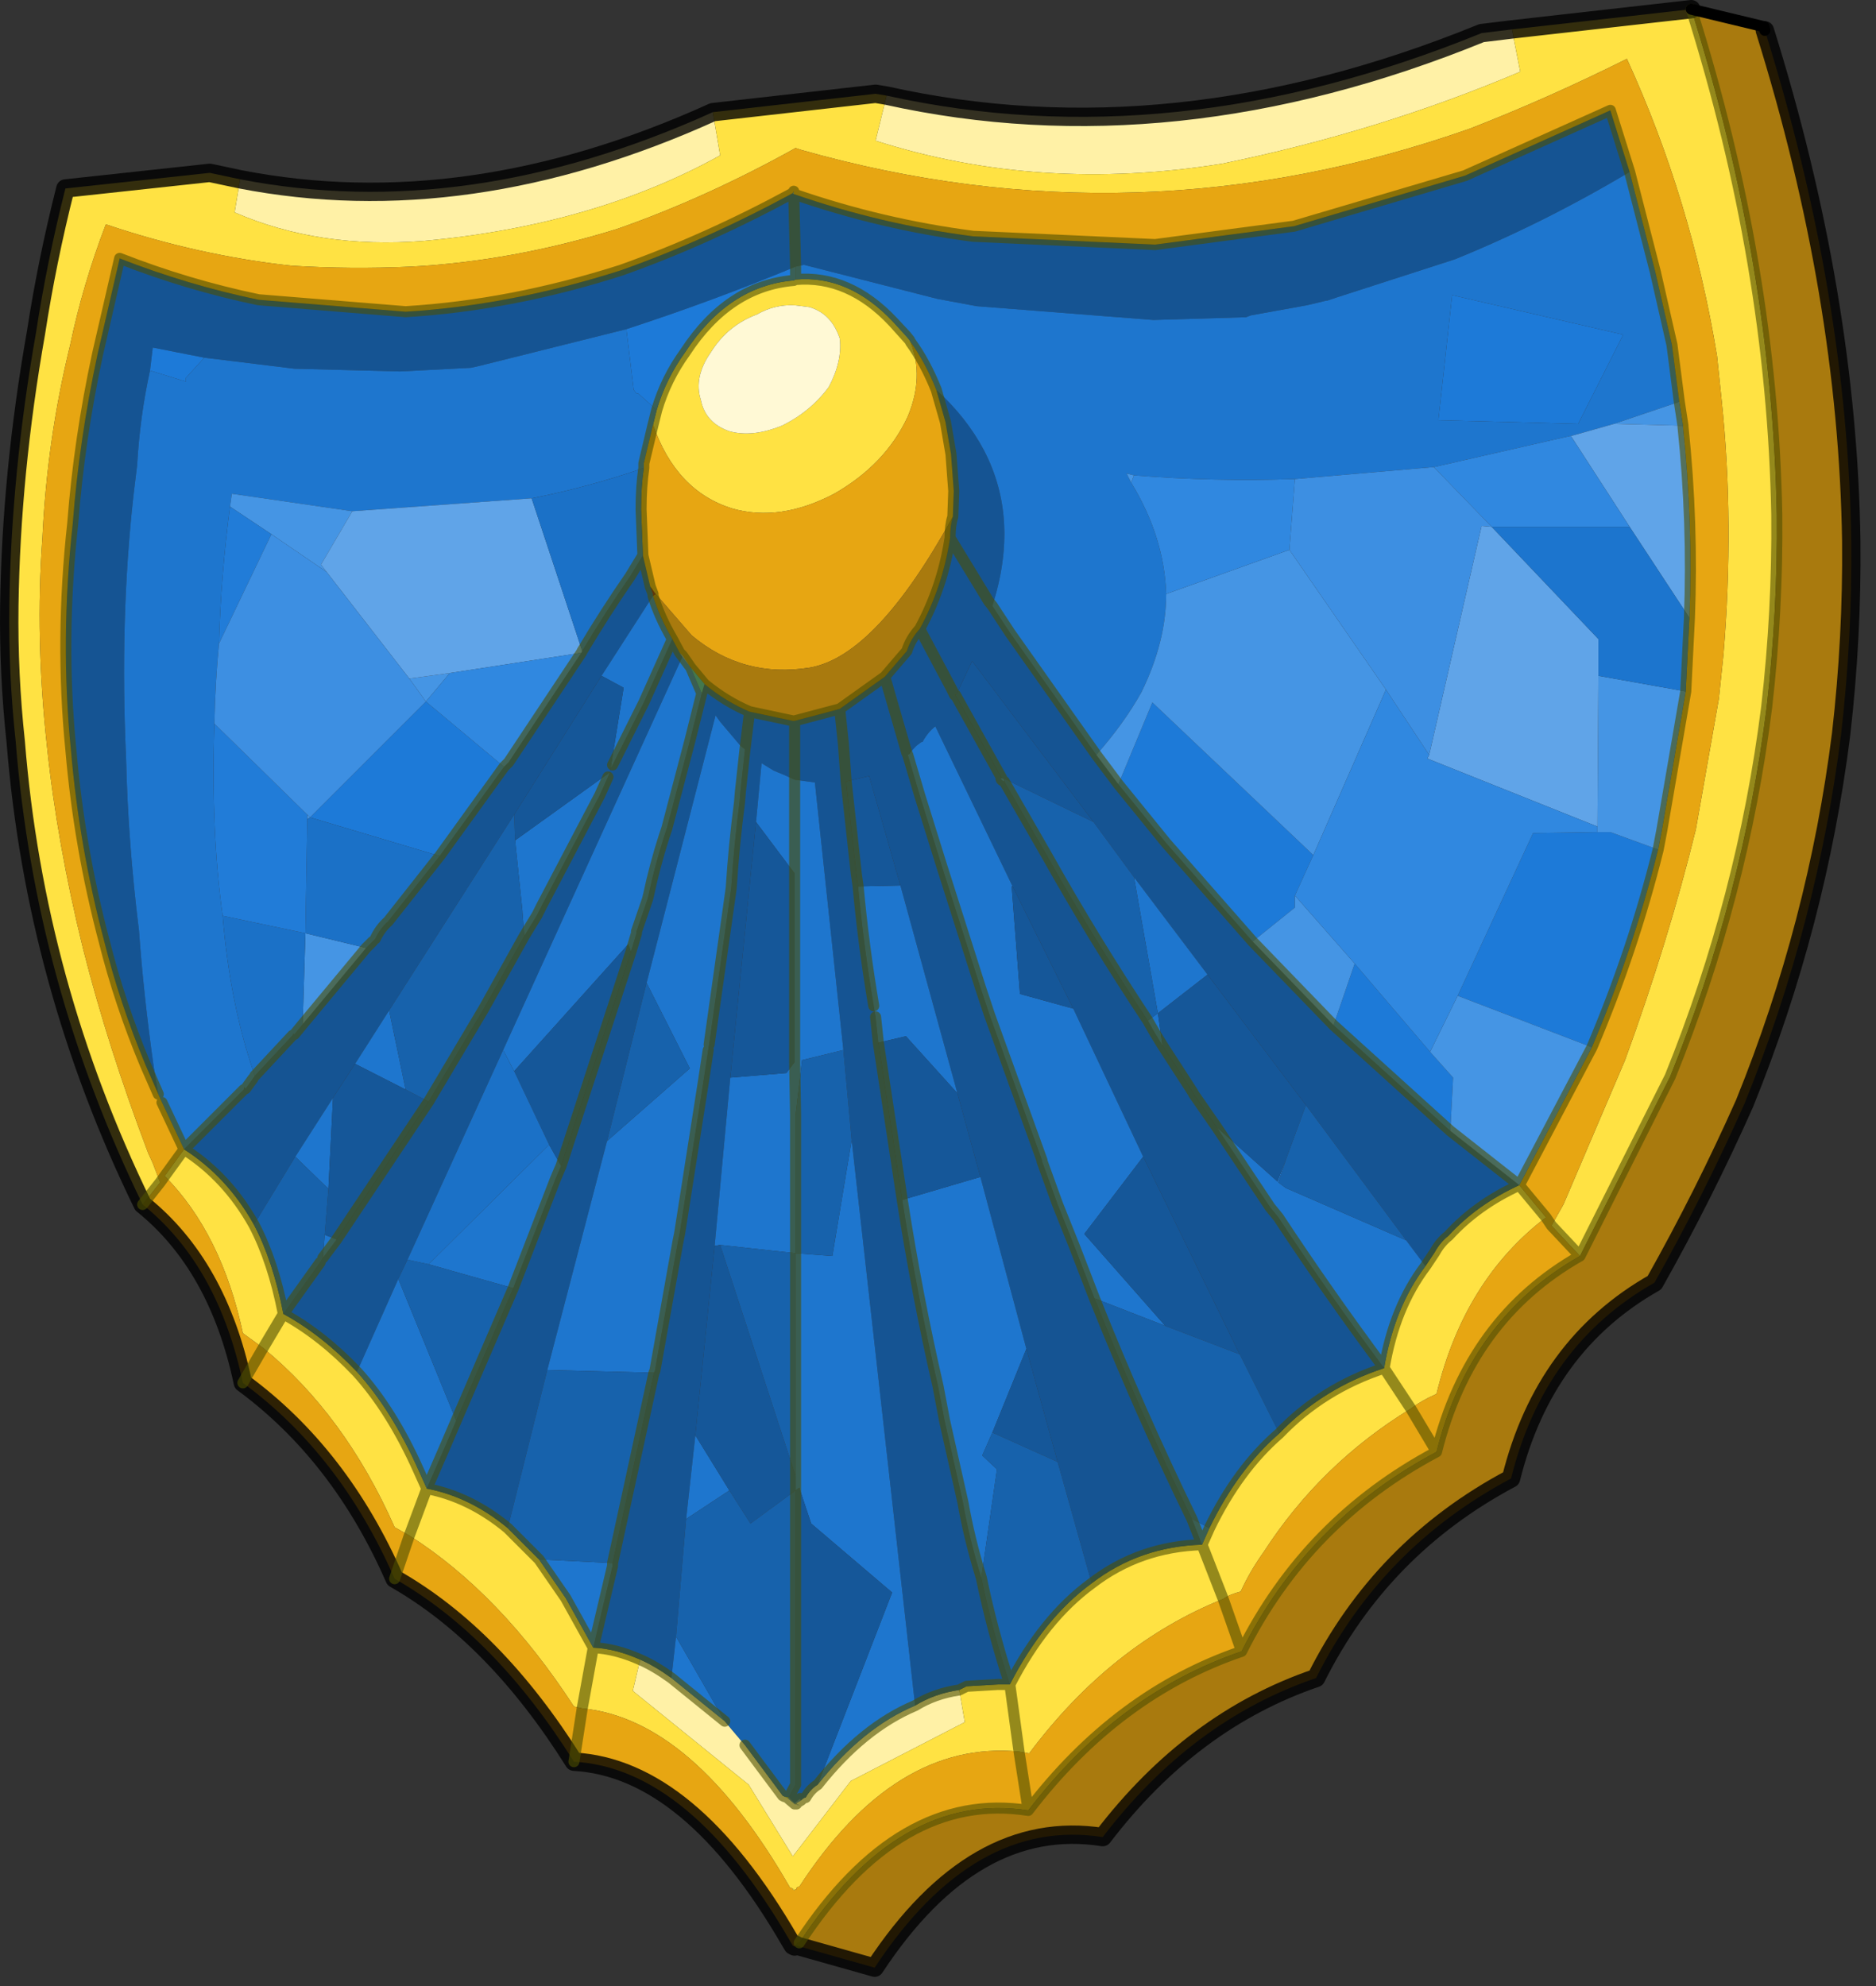 <?xml version="1.0" encoding="UTF-8" standalone="no"?>
<!DOCTYPE svg PUBLIC "-//W3C//DTD SVG 1.1//EN" "http://www.w3.org/Graphics/SVG/1.1/DTD/svg11.dtd">
<svg width="100%" height="100%" viewBox="0 0 102 108" version="1.1" xmlns="http://www.w3.org/2000/svg" xmlns:xlink="http://www.w3.org/1999/xlink" xml:space="preserve" xmlns:serif="http://www.serif.com/" style="fill-rule:evenodd;clip-rule:evenodd;stroke-linecap:round;stroke-linejoin:round;">
    <rect x="0" y="0" width="102" height="108" fill="#333333" stroke="none"/>
    <g transform="matrix(1,0,0,1,-224.394,-146.2)">
        <g>
            <g id="shape0">
                <path d="M306.6,147.8L307.05,150.1C301.95,152.267 296.55,153.933 290.85,155.1C284.217,156.167 277.933,155.75 272,153.85L272.6,151.4C282.967,153.7 293.75,152.567 304.95,148L306.6,147.8M263.15,152.3L263.55,154.65C258.983,157.183 253.617,158.733 247.45,159.3C243.65,159.6 240.217,159.083 237.15,157.75L237.45,155.95C245.683,157.55 254.25,156.333 263.15,152.3M259.2,236.45C259.733,236.683 260.3,237.017 260.9,237.45L263.8,239.8L264.9,241.1L266.95,243.85L267.25,244L267.6,244.3L267.65,244.3L267.9,244.4L267.7,244.3L267.7,244.25L267.95,244.1C268.05,244 268.133,243.95 268.2,243.95C268.367,243.65 268.583,243.417 268.85,243.25C270.483,241.183 272.25,239.75 274.15,238.95C274.85,238.517 275.65,238.233 276.55,238.1L276.85,239.85L270.65,243.05L267.5,247.15L265.1,243.25L258.8,238.15L259.2,236.45" style="fill:#fff1a6;"/>
                <path d="M272.6,151.4L272,153.85C277.933,155.75 284.217,156.167 290.85,155.1C296.55,153.933 301.95,152.267 307.05,150.1L306.6,147.8L316.35,146.7C319.283,156 320.833,165.167 321,174.2C321.033,177.667 320.85,181.15 320.45,184.65C319.583,191.55 317.833,198.25 315.2,204.75L310.3,214.5L308.75,212.85L309.4,211.7L309.7,211L312.75,203.85C314.317,199.55 315.6,195.367 316.6,191.3L317.85,184.2L318.1,181.8C318.5,177 318.467,172.383 318,167.95L317.75,165.55C316.817,159.883 315.183,154.5 312.85,149.4C309.983,150.833 307.133,152.1 304.3,153.2C292.267,157.433 280.15,157.817 267.95,154.35L267.65,154.25C264.417,156.05 261.183,157.517 257.95,158.65C254.183,159.817 250.45,160.5 246.75,160.7C244.55,160.8 242.383,160.783 240.25,160.65C236.883,160.283 233.517,159.533 230.15,158.4C229.317,160.567 228.667,162.767 228.2,165C227.367,168.4 226.867,171.883 226.7,175.45C226.433,179.083 226.517,182.867 226.95,186.8C227.317,190.3 227.967,193.95 228.9,197.75C229.8,201.317 230.983,205.033 232.45,208.9L232.7,209.45L233.1,210.5L232.15,211.7C228.25,203.7 225.95,195.317 225.25,186.55C224.983,184.083 224.867,181.617 224.9,179.15C224.967,174.35 225.45,169.4 226.35,164.3C226.75,161.7 227.283,159.083 227.95,156.45L235.8,155.6L237.45,155.95L237.15,157.75C240.217,159.083 243.65,159.6 247.45,159.3C253.617,158.733 258.983,157.183 263.55,154.65L263.15,152.3L272,151.3L272.6,151.4M267.65,161.4C269.583,161.233 271.35,162 272.95,163.7L273.65,164.45L273.85,164.7L273.9,164.8C274.4,166.067 274.35,167.417 273.75,168.85C272.95,170.583 271.617,171.983 269.75,173.05C267.783,174.083 265.933,174.35 264.2,173.85C262.167,173.217 260.733,171.7 259.9,169.3L260.1,168.5C260.433,167.367 260.95,166.317 261.65,165.35C263.217,162.95 265.183,161.65 267.55,161.45L267.65,161.4M307,210.65L308.45,212.4C305.483,214.667 303.5,217.867 302.5,222C301.967,222.233 301.5,222.5 301.1,222.8C297.833,224.8 295.167,227.4 293.1,230.6C292.6,231.3 292.183,232.017 291.85,232.75C291.45,232.85 291.133,232.983 290.9,233.15L289.75,230.2L290.9,233.15C286.833,234.783 283.317,237.583 280.35,241.55L279.8,241.45L279.3,237.8L279.8,241.45C275.3,241.017 271.317,243.467 267.85,248.8C267.75,248.8 267.7,248.833 267.7,248.9L267.7,248.95C267.633,248.917 267.6,248.933 267.6,249L267.5,248.9L267.35,248.85C263.85,242.75 260.083,239.5 256.05,239.1L255.6,239C252.933,234.9 249.95,231.8 246.65,229.7L245.85,229.25C244.05,225.183 241.667,221.933 238.7,219.5L237.6,218.7C236.833,215.1 235.417,212.25 233.35,210.15L234.4,208.7C235.967,209.7 237.233,211.067 238.2,212.8C238.9,214.133 239.433,215.75 239.8,217.65L238.7,219.5L239.8,217.65C241.2,218.417 242.533,219.467 243.8,220.8C245.067,222.2 246.183,223.983 247.15,226.15L247.6,227.15C249.167,227.45 250.633,228.167 252,229.3L253.7,231L255.15,233.1L256.65,235.8C257.45,235.833 258.3,236.05 259.2,236.45L258.8,238.15L265.1,243.25L267.5,247.15L270.65,243.05L276.85,239.85L276.55,238.1L276.95,237.9L278.65,237.8L279.3,237.8C280.533,235.4 282.017,233.567 283.75,232.3C285.483,230.967 287.483,230.267 289.75,230.2L290.15,229.3C291.183,227.167 292.45,225.45 293.95,224.15C295.517,222.517 297.417,221.333 299.65,220.6L301.1,222.8L299.65,220.6C300.017,218.4 300.767,216.55 301.9,215.05L302.4,214.3C302.6,213.933 302.85,213.633 303.15,213.4C304.183,212.267 305.467,211.35 307,210.65M268.4,162.9L267.6,162.8C266.867,162.767 266.183,162.933 265.55,163.3C264.483,163.7 263.65,164.383 263.05,165.35C262.417,166.25 262.233,167.117 262.5,167.95C262.667,168.783 263.183,169.35 264.05,169.65C264.883,169.883 265.833,169.783 266.9,169.35C267.933,168.85 268.783,168.15 269.45,167.25C269.95,166.317 270.15,165.433 270.05,164.6C269.75,163.7 269.2,163.133 268.4,162.9M247.6,227.15L246.65,229.7L247.6,227.15M256.05,239.1L256.65,235.8L256.05,239.1M267.7,244.25L267.7,244.3L267.65,244.3L267.7,244.25" style="fill:#ffe243;"/>
                <path d="M313,155.55C309.867,157.417 306.7,159 303.5,160.3L297.15,162.35L296.55,162.55L296.5,162.55L295.45,162.8L292.4,163.35L292.15,163.45L287.1,163.6L277.5,162.85L275.35,162.45L268.1,160.6L267.65,160.7L267.55,156.75L267.65,160.7C264.683,161.933 261.617,163.067 258.45,164.1L250.45,166.1L250,166.2L246.15,166.4L240.4,166.25L235.5,165.65L232.7,165.1L232.55,166.35C232.183,168.017 231.95,169.733 231.85,171.5L231.65,173.15C231.15,177.65 231.017,182.417 231.25,187.45C231.317,190.45 231.55,193.567 231.95,196.8C232.117,199.133 232.383,201.6 232.75,204.2L233,205.7L232.3,204.1C231.367,201.867 230.617,199.617 230.05,197.35C229.15,193.95 228.55,190.5 228.25,187C227.85,183 227.883,178.883 228.35,174.65C228.583,171.617 229.033,168.55 229.7,165.45L230.9,160.25C233.367,161.217 235.883,161.967 238.45,162.5L246.45,163.15C250.283,162.917 254.183,162.167 258.15,160.9C261.25,159.8 264.367,158.4 267.5,156.7L267.55,156.75C270.717,157.85 273.967,158.617 277.3,159.05L287.2,159.5L294.75,158.5L304.05,155.75L311.95,152.2L313,155.55M275.3,167.4C276.4,168.4 277.267,169.5 277.9,170.7C279.2,173.2 279.35,176.017 278.35,179.15L279.3,180.6L284,187.25L285.2,188.85L287.8,192.05L292.5,197.4L296.9,201.95L303.25,207.7L307,210.65C305.467,211.35 304.183,212.267 303.15,213.4C302.85,213.633 302.6,213.933 302.4,214.3L301.9,215.05L300.85,213.65L295.4,206.3L290.05,199.2L286.05,193.9L283.85,190.9L277.25,182.15L276.4,183.95L276.35,183.95L276.3,184L276.1,183.6L274.4,180.4C275.233,178.867 275.783,177.217 276.05,175.45C276.05,174.983 276.1,174.6 276.2,174.3L276.25,172.9L276.1,170.9L275.8,169.15L275.3,167.4M234.4,208.7L237.65,205.45C237.65,205.317 237.683,205.3 237.75,205.4L238.15,204.85L238.25,204.7L240.3,202.5C240.333,202.4 240.367,202.383 240.4,202.45L240.85,201.9L244.3,197.75L244.8,197.25C244.967,196.883 245.2,196.567 245.5,196.3L248.3,192.75L251.8,187.9L252.05,187.65L256,181.7L256.05,181.6C256.883,180.2 257.75,178.85 258.65,177.55L259.35,176.4L259.75,178.1L259.9,178.5L259.9,178.6L257.1,182.95L252.35,190.5L245.55,201.15L243.7,204.05L242.5,205.9L240.45,209.1L238.2,212.8C237.233,211.067 235.967,209.7 234.4,208.7M262.7,183.4C263.467,184.033 264.283,184.533 265.15,184.9L267.5,185.4L267.6,185.4L270.05,184.75L272.5,183L273.7,181.6C273.833,181.167 274.067,180.767 274.4,180.4L276.1,183.6L276.3,184L276.35,184L278.85,188.5C278.783,188.567 278.833,188.633 279,188.7L281.3,192.7C283,195.733 284.833,198.733 286.8,201.7L287.2,202.4L287.6,203.05L289.25,205.6L289.3,205.7L290.55,207.5L293.45,211.85L293.9,212.4C295.7,215.133 297.617,217.867 299.65,220.6C297.417,221.333 295.517,222.517 293.95,224.15L291.8,219.85L286.55,209.1L282.75,201.05L279.45,194.4L275.25,185.7C274.983,185.9 274.75,186.183 274.55,186.55L274.5,186.55C274.233,186.717 274.017,186.933 273.85,187.2L273.75,187.25L273.7,187.15L272.5,183L273.7,187.15L273.75,187.25L274.4,189.45L275.6,193.3L277.7,199.9L278.2,201.4L281.05,209.3L281.05,209.35L281.9,211.7L282.8,213.95L283.9,216.8C285.533,220.9 287.3,224.9 289.2,228.8L289.75,230.2C287.483,230.267 285.483,230.967 283.75,232.3L281.9,225.7L280.2,219.55L277.7,210.2L276.45,205.65L273.35,194.35L271.65,188.4L270.4,188.7L270.95,193.7L271.05,194.4C271.25,196.567 271.533,198.733 271.9,200.9L272,201.5L272.15,202.9L273.45,211.45C273.983,214.883 274.633,218.267 275.4,221.6L275.75,223.45L276.75,227.9C276.983,229.233 277.317,230.6 277.75,232C278.15,233.933 278.667,235.867 279.3,237.8L278.65,237.8L276.95,237.9L276.55,238.1C275.65,238.233 274.85,238.517 274.15,238.95L270.7,208.2L270.25,203.3L268.7,188.75L267.6,188.6L267.05,188.35L266.45,188.1L265.8,187.7L265.5,190.9L264.1,204.8L263.25,213.95L262.2,224.25L261.7,228.8L261.15,235.2L260.9,237.45C260.3,237.017 259.733,236.683 259.2,236.45C258.3,236.05 257.45,235.833 256.65,235.8L257.7,231.35L257.7,231.2L259.95,220.85L260,220.75L261.25,213.75L261.35,213.25L262.65,204.95L262.9,203.3L262.95,203L264.15,194.5C264.25,192.933 264.4,191.383 264.6,189.85L264.65,189.25L264.9,186.95L264.65,186.75L263.55,185.45L263.3,185.1L259.55,199.65L257.4,208.25L254.15,220.7L252,229.3C250.633,228.167 249.167,227.45 247.6,227.15L248.6,224.85L249.2,223.45L252.3,216.25L254.6,210.3L254.9,209.6L258.7,197.95L259,196.95L259,196.85L259.6,195.1L259.65,194.9C259.883,193.8 260.167,192.733 260.5,191.7L260.65,191.25L261.9,186.5L262.55,183.9L262.7,183.4M260.95,180.95L261.35,181.7L261.5,181.9L251.75,203.3L246.55,214.7L246.05,215.75L243.8,220.8C242.533,219.467 241.2,218.417 239.8,217.65L241.8,214.85L241.95,214.6L242.7,213.6L247.7,206.1L250.7,201.05L252.9,197.1L253.6,195.95L253.85,195.45L257,189.45L257.45,188.45L257.55,188.2L257.6,187.95L257.7,187.8L259.4,184.4L260.95,180.95M278.35,179.15L278.15,178.9L276.05,175.45L278.15,178.9L278.35,179.15M265.15,184.9L264.9,186.95L265.15,184.9M270.05,184.75L270.25,186.65L270.4,188.7L270.25,186.65L270.05,184.75M267.6,185.4L267.6,188.6L267.6,185.4" style="fill:#155493;"/>
                <path d="M267.65,160.7L268.1,160.6L275.35,162.45L277.5,162.85L287.1,163.6L292.15,163.45L292.4,163.35L295.45,162.8L296.5,162.55L296.55,162.55L297.15,162.35L303.5,160.3C306.7,159 309.867,157.417 313,155.55L314.4,161L315.3,164.95L315.7,168.05L312.15,169.25L309.85,169.9L309.8,169.9L302.35,171.6L294.8,172.25C291.833,172.35 288.917,172.283 286.05,172.05L285.65,171.95L285.9,172.45C287.1,174.417 287.733,176.433 287.8,178.5C287.8,180.233 287.35,182.017 286.45,183.85C285.817,184.983 285,186.117 284,187.25L279.3,180.6L278.35,179.15C279.35,176.017 279.2,173.2 277.9,170.7C277.267,169.5 276.4,168.4 275.3,167.4C274.9,166.4 274.433,165.533 273.9,164.8L273.85,164.7L272.95,163.7C271.35,162 269.583,161.233 267.65,161.4L267.65,160.7M302.6,169.05L310.2,169.25L312.65,164.4L303.35,162.25L302.6,169.05M235.5,165.65L240.4,166.25L246.15,166.4L250,166.2L250.45,166.1L258.45,164.1L258.85,167.4L259,167.6L259.1,167.6L260.1,168.5L259.9,169.3L259.4,171.4L259.4,171.65C257.367,172.35 255.333,172.9 253.3,173.3L243.55,174L237,173.05L236.9,173.75C236.567,176.283 236.367,178.767 236.3,181.2C236.167,182.6 236.083,184.05 236.05,185.55C235.917,189.383 236.067,192.867 236.5,196C236.767,199.233 237.35,202.133 238.25,204.7L238.15,204.85L237.75,205.4C237.683,205.3 237.65,205.317 237.65,205.45L234.4,208.7L233.2,206.15L233,205.7L232.75,204.2C232.383,201.6 232.117,199.133 231.95,196.8C231.55,193.567 231.317,190.45 231.25,187.45C231.017,182.417 231.15,177.65 231.65,173.15L231.85,171.5C231.95,169.733 232.183,168.017 232.55,166.35L234.5,166.95L234.5,166.75L235.5,165.65M259.9,178.6C260.133,179.367 260.483,180.15 260.95,180.95L259.4,184.4L257.7,187.8L257.6,187.95L258.3,183.6L257.1,182.95L259.9,178.6M262.55,183.9L261.9,186.5L260.65,191.25L260.5,191.7C260.167,192.733 259.883,193.8 259.65,194.9L259.6,195.1L259,196.85L259,196.95L258.7,197.95L258.55,197.55L252.35,204.45L251.75,203.3L261.5,181.9L261.95,182.5L262.55,183.9M254.9,209.6L254.6,210.3L252.3,216.25L247.7,214.95L254.25,208.45L254.9,209.6M249.2,223.45L248.6,224.85L247.6,227.15L247.15,226.15C246.183,223.983 245.067,222.2 243.8,220.8L246.05,215.75L249.2,223.45M254.15,220.7L257.4,208.25L261.9,204.3L259.55,199.65L263.3,185.1L263.55,185.45L264.65,186.75L264.9,186.95L264.65,189.25L264.6,189.85C264.4,191.383 264.25,192.933 264.15,194.5L262.95,203L262.9,203.3L262.65,204.95L261.35,213.25L261.25,213.75L260,220.75L259.95,220.85L254.15,220.7M286.05,193.9L290.05,199.2L287.35,201.3L287.6,203.05L287.2,202.4L286.8,201.7L287.35,201.3L286.05,193.9M300.85,213.65L301.9,215.05C300.767,216.55 300.017,218.4 299.65,220.6C297.617,217.867 295.7,215.133 293.9,212.4L293.45,211.85L290.55,207.5L293.85,210.45L294.35,209.15L293.9,210.5L294.3,210.8L300.85,213.65M273.75,187.25L273.85,187.2C274.017,186.933 274.233,186.717 274.5,186.55L274.55,186.55C274.75,186.183 274.983,185.9 275.25,185.7L279.45,194.4L279.4,194.4L279.85,200.25L282.75,201.05L286.55,209.1L283.35,213.3L287.75,218.3L283.9,216.8L282.8,213.95L281.9,211.7L281.05,209.35L281.05,209.3L278.2,201.4L277.7,199.9L275.6,193.3L274.4,189.45L273.75,187.25M279,188.7C278.833,188.633 278.783,188.567 278.85,188.5L279,188.55L279,188.7M273.35,194.35L276.45,205.65L273.65,202.55L272.15,202.9L272,201.5L271.9,200.9C271.533,198.733 271.25,196.567 271.05,194.4L273.35,194.35M277.7,210.2L280.2,219.55L278.35,224.1L277.8,225.35L278.6,226.1L277.75,232C277.317,230.6 276.983,229.233 276.75,227.9L275.75,223.45L275.4,221.6C274.633,218.267 273.983,214.883 273.45,211.45L277.7,210.2M289.75,230.2L289.2,228.8L290.15,229.3L289.75,230.2M252.4,191.9L257.55,188.2L257.45,188.45L257,189.45L253.85,195.45L253.6,195.95L252.9,197.1L252.8,195.8L252.8,195.75L252.4,191.9M242.7,213.6L241.95,214.6L242.05,213.35L242.7,213.6M257.7,231.2L257.7,231.35L256.65,235.8L255.15,233.1L253.7,231L257.7,231.2M260.9,237.45L261.15,235.2L263.8,239.8L260.9,237.45M261.7,228.8L262.2,224.25L264.05,227.25L261.7,228.8M263.25,213.95L264.1,204.8L267.15,204.55L267.6,203.95L267.6,188.6L268.7,188.75L270.25,203.3L268,203.85L267.65,206.85L267.6,203.95L267.65,206.85L267.65,214.35L269.65,214.5L270.7,208.2L274.15,238.95C272.25,239.75 270.483,241.183 268.85,243.25L272.9,232.8L268.5,229.05L267.85,227.1L267.65,227.25L267.65,214.35L263.55,213.9L263.25,213.95M265.5,190.9L265.8,187.7L266.45,188.1L267.05,188.35L267.6,188.6L267.6,193.7L265.5,190.9M243.7,204.05L245.55,201.15L246.45,205.45L243.7,204.05M242.25,210.85L240.45,209.1L242.5,205.9L242.25,210.85M267.25,243.95L267.3,243.9L267.3,243.95L267.25,243.95" style="fill:#1e76ce;"/>
                <path d="M267.65,160.7L267.65,161.4L267.55,161.45C265.183,161.65 263.217,162.95 261.65,165.35C260.95,166.317 260.433,167.367 260.1,168.5L259.1,167.6L259,167.6L258.85,167.4L258.45,164.1C261.617,163.067 264.683,161.933 267.65,160.7M302.6,169.05L303.35,162.25L312.65,164.4L310.2,169.25L302.6,169.05M314.55,192.4C313.65,196.033 312.45,199.617 310.95,203.15L303.65,200.35L307.75,191.5L311.25,191.45L311.95,191.45L314.55,192.4M232.55,166.35L232.7,165.1L235.5,165.65L234.5,166.75L234.5,166.95L232.55,166.35M303.25,207.7L296.9,201.95L298.05,198.6L302.15,203.4L303.4,204.8L303.25,207.7M292.5,197.4L287.8,192.05L285.2,188.85L287.05,184.4L295.8,192.7L294.8,194.9L294.8,195.55L292.5,197.4M251.8,187.9L248.3,192.75L241.25,190.65L247.55,184.35L251.8,187.9" style="fill:#1d7ad8;"/>
                <path d="M232.15,211.7L233.1,210.5L232.7,209.45L232.45,208.9C230.983,205.033 229.8,201.317 228.9,197.75C227.967,193.95 227.317,190.3 226.95,186.8C226.517,182.867 226.433,179.083 226.7,175.45C226.867,171.883 227.367,168.4 228.2,165C228.667,162.767 229.317,160.567 230.15,158.4C233.517,159.533 236.883,160.283 240.25,160.65C242.383,160.783 244.55,160.8 246.75,160.7C250.45,160.5 254.183,159.817 257.95,158.65C261.183,157.517 264.417,156.05 267.65,154.25L267.95,154.35C280.15,157.817 292.267,157.433 304.3,153.2C307.133,152.1 309.983,150.833 312.85,149.4C315.183,154.5 316.817,159.883 317.75,165.55L318,167.95C318.467,172.383 318.5,177 318.1,181.8L317.85,184.2L316.6,191.3C315.6,195.367 314.317,199.55 312.75,203.85L309.7,211L309.4,211.7L308.75,212.85L310.3,214.5C306.3,216.767 303.7,220.317 302.5,225.15C297.8,227.65 294.267,231.267 291.9,236L290.9,233.15L291.9,236C287.4,237.533 283.533,240.417 280.3,244.65L279.8,241.45L280.3,244.65C275.633,243.917 271.483,246.317 267.85,251.85C267.75,251.817 267.7,251.867 267.7,252L267.65,251.95L267.6,252.05L267.5,252L267.35,251.75C263.717,245.483 259.8,242.233 255.6,242C252.733,237.433 249.483,234.117 245.85,232.05C243.883,227.55 241.133,224 237.6,221.4C236.7,217.133 234.883,213.9 232.15,211.7M313,155.55L311.95,152.2L304.05,155.75L294.75,158.5L287.2,159.5L277.3,159.05C273.967,158.617 270.717,157.85 267.55,156.75L267.55,156.6L267.5,156.7C264.367,158.4 261.25,159.8 258.15,160.9C254.183,162.167 250.283,162.917 246.45,163.15L238.45,162.5C235.883,161.967 233.367,161.217 230.9,160.25L229.7,165.45C229.033,168.55 228.583,171.617 228.35,174.65C227.883,178.883 227.85,183 228.25,187C228.55,190.5 229.15,193.95 230.05,197.35C230.617,199.617 231.367,201.867 232.3,204.1L233,205.7L233.2,206.15L234.4,208.7L233.35,210.15C235.417,212.25 236.833,215.1 237.6,218.7L238.7,219.5C241.667,221.933 244.05,225.183 245.85,229.25L246.65,229.7L245.85,232.05L246.65,229.7C249.95,231.8 252.933,234.9 255.6,239L256.05,239.1C260.083,239.5 263.85,242.75 267.35,248.85L267.5,248.9L267.5,248.95L267.6,249C267.6,248.933 267.633,248.917 267.7,248.95L267.7,248.9C267.7,248.833 267.75,248.8 267.85,248.8C271.317,243.467 275.3,241.017 279.8,241.45L280.35,241.55C283.317,237.583 286.833,234.783 290.9,233.15C291.133,232.983 291.45,232.85 291.85,232.75C292.183,232.017 292.6,231.3 293.1,230.6C295.167,227.4 297.833,224.8 301.1,222.8L302.5,225.15L301.1,222.8C301.5,222.5 301.967,222.233 302.5,222C303.5,217.867 305.483,214.667 308.45,212.4L307,210.65L310.95,203.15C312.45,199.617 313.65,196.033 314.55,192.4L314.75,191.35L316.05,183.8L316.25,179.8C316.383,176.367 316.267,172.9 315.9,169.4L315.9,169.35L315.7,168.05L315.3,164.95L314.4,161L313,155.55M273.9,164.8C274.433,165.533 274.9,166.4 275.3,167.4L275.8,169.15L276.1,170.9L276.25,172.9L276.2,174.3C273.433,179.333 270.85,182.067 268.45,182.5C266.017,182.9 263.867,182.317 262,180.75L260.05,178.5L260,178.45L259.75,178.1L259.35,176.4L259.25,173.9C259.25,173.067 259.3,172.317 259.4,171.65L259.4,171.4L259.9,169.3C260.733,171.7 262.167,173.217 264.2,173.85C265.933,174.35 267.783,174.083 269.75,173.05C271.617,171.983 272.95,170.583 273.75,168.85C274.35,167.417 274.4,166.067 273.9,164.8M308.75,212.85L308.45,212.4L308.75,212.85M233.35,210.15L233.1,210.5L233.35,210.15M238.7,219.5L237.6,221.4L238.7,219.5M256.05,239.1L255.6,242L256.05,239.1" style="fill:#e7a612;"/>
                <path d="M310.3,214.5L315.2,204.75C317.833,198.25 319.583,191.55 320.45,184.65C320.85,181.15 321.033,177.667 321,174.2C320.833,165.167 319.283,156 316.35,146.7L320.3,147.65L320.35,147.85C323.35,157.45 324.917,166.717 325.05,175.65C325.083,179.117 324.9,182.6 324.5,186.1C323.633,193 321.883,199.7 319.25,206.2C317.783,209.5 316.15,212.75 314.35,215.95C310.35,218.217 307.75,221.767 306.55,226.6C301.85,229.1 298.317,232.717 295.95,237.45C291.45,238.983 287.583,241.867 284.35,246.1C279.683,245.367 275.55,247.733 271.95,253.2L267.7,252C267.7,251.867 267.75,251.817 267.85,251.85C271.483,246.317 275.633,243.917 280.3,244.65C283.533,240.417 287.4,237.533 291.9,236C294.267,231.267 297.8,227.65 302.5,225.15C303.7,220.317 306.3,216.767 310.3,214.5M276.2,174.3C276.1,174.6 276.05,174.983 276.05,175.45C275.783,177.217 275.233,178.867 274.4,180.4C274.067,180.767 273.833,181.167 273.7,181.6L272.5,183L270.05,184.75L267.6,185.4L267.5,185.4L265.15,184.9C264.283,184.533 263.467,184.033 262.7,183.4L261.95,182.5L261.5,181.85L261.35,181.7L260.95,180.95C260.483,180.15 260.133,179.367 259.9,178.6L260.05,178.5L262,180.75C263.867,182.317 266.017,182.9 268.45,182.5C270.85,182.067 273.433,179.333 276.2,174.3" style="fill:#a97a0e;"/>
                <path d="M284,187.25C285,186.117 285.817,184.983 286.45,183.85C287.35,182.017 287.8,180.233 287.8,178.5L294.5,176.1L299.75,183.7L295.8,192.7L287.05,184.4L285.2,188.85L284,187.25M285.9,172.45L285.65,171.95L286.05,172.05L285.9,172.45M312.15,169.25L315.7,168.05L315.9,169.35L312.15,169.25M316.05,183.8L314.75,191.35L314.55,192.4L311.95,191.45L311.25,191.45L311.25,191.15L311.3,182.95L316.05,183.8M310.95,203.15L307,210.65L303.25,207.7L303.4,204.8L302.15,203.4L303.65,200.35L310.95,203.15M236.9,173.75L237,173.05L243.55,174L241.85,176.9L242.15,177.3L239.15,175.25L236.9,173.75M296.9,201.95L292.5,197.4L294.8,195.55L294.8,194.9L298.05,198.6L296.9,201.95M244.3,197.75L240.85,201.9L241,196.95L244.3,197.75M246.65,183.1L248.85,182.8L247.55,184.35L246.65,183.1M241.1,190.5L241.25,190.65L241.1,190.75L241.1,190.5" style="fill:#4595e4;"/>
                <path d="M309.8,169.9L309.85,169.9L312.15,169.25L315.9,169.35L315.9,169.4C316.267,172.9 316.383,176.367 316.25,179.8L313,174.85L309.8,169.9M243.55,174L253.3,173.3L256.05,181.6L256,181.7L248.85,182.8L246.65,183.1L242.15,177.3L241.85,176.9L243.55,174M311.3,182.95L311.25,191.15L302,187.45L302.1,187.25L304.95,174.8L305.5,174.85L311.3,180.95L311.3,182.95" style="fill:#60a4e8;"/>
                <path d="M267.55,156.65L267.55,156.75L267.5,156.7L267.55,156.65" style="fill:#85d6de;"/>
                <path d="M268.4,162.9C269.2,163.133 269.75,163.7 270.05,164.6C270.15,165.433 269.95,166.317 269.45,167.25C268.783,168.15 267.933,168.85 266.9,169.35C265.833,169.783 264.883,169.883 264.05,169.65C263.183,169.35 262.667,168.783 262.5,167.95C262.233,167.117 262.417,166.25 263.05,165.35C263.65,164.383 264.483,163.7 265.55,163.3C266.183,162.933 266.867,162.767 267.6,162.8L268.4,162.9" style="fill:#fff9d5;"/>
                <path d="M287.8,178.5C287.733,176.433 287.1,174.417 285.9,172.45L286.05,172.05C288.917,172.283 291.833,172.35 294.8,172.25L294.5,176.1L287.8,178.5M302.35,171.6L309.8,169.9L313,174.85L305.5,174.85L302.35,171.6M256,181.7L252.05,187.65L251.8,187.9L247.55,184.35L248.85,182.8L256,181.7M311.25,191.15L311.25,191.45L307.75,191.5L303.65,200.35L302.15,203.4L298.05,198.6L294.8,194.9L295.8,192.7L299.75,183.7L302.1,187.25L302,187.45L311.25,191.15" style="fill:#3088e0;"/>
                <path d="M276.35,184L276.3,184L276.35,183.95L276.35,184" style="fill:#247c86;"/>
                <path d="M258.7,197.95L254.9,209.6L254.25,208.45L252.35,204.45L258.55,197.55L258.7,197.95M276.35,183.95L276.4,183.95L277.25,182.15L283.85,190.9L279,188.55L278.85,188.5L276.35,184L276.35,183.95M290.05,199.2L295.4,206.3L294.35,209.15L293.85,210.45L290.55,207.5L289.3,205.7L289.25,205.6L287.6,203.05L287.35,201.3L290.05,199.2M279.45,194.4L282.75,201.05L279.85,200.25L279.4,194.4L279.45,194.4M286.55,209.1L291.8,219.85L287.75,218.3L283.35,213.3L286.55,209.1M271.05,194.4L270.95,193.7L270.4,188.7L271.65,188.4L273.35,194.35L271.05,194.4M276.45,205.65L277.7,210.2L273.45,211.45L272.15,202.9L273.65,202.55L276.45,205.65M280.2,219.55L281.9,225.7L278.35,224.1L280.2,219.55M257.1,182.95L258.3,183.6L257.6,187.95L257.55,188.2L252.4,191.9L252.35,190.5L257.1,182.95M247.7,206.1L242.7,213.6L242.05,213.35L242.25,210.85L242.5,205.9L243.7,204.05L246.45,205.45L247.7,206.1M262.2,224.25L263.25,213.95L263.55,213.9L267.65,226.45L267.65,227.25L267.85,227.1L268.5,229.05L272.9,232.8L268.85,243.25C268.583,243.417 268.367,243.65 268.2,243.95C268.133,243.95 268.05,244 267.95,244.1L267.9,244.05L267.9,244L267.6,244.25L267.35,244L267.3,243.9L267.65,243.25L267.65,227.25L265.2,229.05L264.05,227.25L262.2,224.25M264.1,204.8L265.5,190.9L267.6,193.7L267.6,203.95L267.15,204.55L264.1,204.8" style="fill:#155799;"/>
                <path d="M252.3,216.25L249.2,223.45L246.05,215.75L246.55,214.7L247.7,214.95L252.3,216.25M252,229.3L254.15,220.7L259.95,220.85L257.7,231.2L253.7,231L252,229.3M257.4,208.25L259.55,199.65L261.9,204.3L257.4,208.25M283.85,190.9L286.05,193.9L287.35,201.3L286.8,201.7C284.833,198.733 283,195.733 281.3,192.7L279,188.7L279,188.55L283.85,190.9M295.4,206.3L300.85,213.65L294.3,210.8L293.9,210.5L294.35,209.15L295.4,206.3M291.8,219.85L293.95,224.15C292.45,225.45 291.183,227.167 290.15,229.3L289.2,228.8C287.3,224.9 285.533,220.9 283.9,216.8L287.75,218.3L291.8,219.85M281.9,225.7L283.75,232.3C282.017,233.567 280.533,235.4 279.3,237.8C278.667,235.867 278.15,233.933 277.75,232L278.6,226.1L277.8,225.35L278.35,224.1L281.9,225.7M252.35,190.5L252.4,191.9L252.8,195.75L252.8,195.8L252.9,197.1L250.7,201.05L247.7,206.1L246.45,205.45L245.55,201.15L252.35,190.5M241.95,214.6L241.8,214.85L239.8,217.65C239.433,215.75 238.9,214.133 238.2,212.8L240.45,209.1L242.25,210.85L241.95,214.6M261.15,235.2L261.7,228.8L264.05,227.25L265.2,229.05L267.65,227.25L267.65,243.25L267.3,243.9L267.25,243.95L267.05,243.9L266.95,243.85L264.9,241.1L263.8,239.8L261.15,235.2M270.25,203.3L270.7,208.2L269.65,214.5L267.65,214.35L267.65,206.85L268,203.85L270.25,203.3M263.55,213.9L267.65,214.35L267.65,226.45L263.55,213.9" style="fill:#1762ac;"/>
                <path d="M238.25,204.7C237.35,202.133 236.767,199.233 236.5,196L241,196.95L241.1,190.75L241.25,190.65L248.3,192.75L245.5,196.3C245.2,196.567 244.967,196.883 244.8,197.25L244.3,197.75L241,196.95L240.85,201.9L240.4,202.45C240.367,202.383 240.333,202.4 240.3,202.5L238.25,204.7M253.3,173.3C255.333,172.9 257.367,172.35 259.4,171.65C259.3,172.317 259.25,173.067 259.25,173.9L259.35,176.4L258.65,177.55C257.75,178.85 256.883,180.2 256.05,181.6L253.3,173.3M246.55,214.7L251.75,203.3L252.35,204.45L254.25,208.45L247.7,214.95L246.55,214.7" style="fill:#1b71c7;"/>
                <path d="M260.05,178.5L259.9,178.6L259.9,178.5L259.75,178.1L260,178.45L260.05,178.5" style="fill:#821313;"/>
                <path d="M261.95,182.5L262.7,183.4L262.55,183.9L261.95,182.5" style="fill:#35b6c4;"/>
                <path d="M261.35,181.7L261.5,181.85L261.95,182.5L261.35,181.7" style="fill:#b3d3f4;"/>
                <path d="M236.5,196C236.067,192.867 235.917,189.383 236.05,185.55L241.1,190.5L241.1,190.75L241,196.95L236.5,196M236.3,181.2C236.367,178.767 236.567,176.283 236.9,173.75L239.15,175.25L236.3,181.2" style="fill:#217cd8;"/>
                <path d="M294.8,172.25L302.35,171.6L305.5,174.85L304.95,174.8L302.1,187.25L299.75,183.7L294.5,176.1L294.8,172.25M236.05,185.55C236.083,184.05 236.167,182.6 236.3,181.2L239.15,175.25L242.15,177.3L246.65,183.1L247.55,184.35L241.25,190.65L241.1,190.5L236.05,185.55" style="fill:#3d8fe2;"/>
                <path d="M267.3,243.9L267.35,244L267.6,244.25L267.9,244L267.9,244.05L267.95,244.1L267.7,244.25L267.65,244.3L267.7,244.3L267.9,244.4L267.65,244.3L267.6,244.3L267.25,244L267.25,243.95L267.3,243.95L267.3,244L267.25,243.95L267.3,244L267.3,243.9M267.3,244L267.35,244L267.3,244M267.6,244.3L267.6,244.25L267.65,244.3L267.65,244.25L267.9,244.05L267.65,244.25L267.65,244.3L267.6,244.25L267.6,244.3" style="fill:#4382b6;"/>
                <path d="M267.5,248.9L267.6,249L267.5,248.95L267.5,248.9M267.05,243.9L267.25,243.95L267.25,244L267.05,243.9" style="fill:#f9fd44;"/>
                <path d="M316.25,179.8L316.05,183.8L311.3,182.95L311.3,180.95L305.5,174.85L313,174.85L316.25,179.8" style="fill:#1c75ce;"/>
                <path d="M306.6,147.8L304.95,148C293.75,152.567 282.967,153.7 272.6,151.4L272,151.3L263.15,152.3C254.25,156.333 245.683,157.55 237.45,155.95L235.8,155.6L227.95,156.45C227.283,159.083 226.75,161.7 226.35,164.3C225.45,169.4 224.967,174.35 224.9,179.15C224.867,181.617 224.983,184.083 225.25,186.55C225.95,195.317 228.25,203.7 232.15,211.7C234.883,213.9 236.7,217.133 237.6,221.4C241.133,224 243.883,227.55 245.85,232.05C249.483,234.117 252.733,237.433 255.6,242C259.8,242.233 263.717,245.483 267.35,251.75L267.5,252L267.6,252.05M316.35,146.7L306.6,147.8M320.35,147.85C323.35,157.45 324.917,166.717 325.05,175.65C325.083,179.117 324.9,182.6 324.5,186.1C323.633,193 321.883,199.7 319.25,206.2C317.783,209.5 316.15,212.75 314.35,215.95C310.35,218.217 307.75,221.767 306.55,226.6C301.85,229.1 298.317,232.717 295.95,237.45C291.45,238.983 287.583,241.867 284.35,246.1C279.683,245.367 275.55,247.733 271.95,253.2L267.7,252L267.65,251.95" style="fill:none;fill-rule:nonzero;stroke:#000;stroke-opacity:0.8;stroke-width:1px;"/>
                <path d="M232.15,211.7L233.1,210.5L233.35,210.15L234.4,208.7L237.65,205.45M308.75,212.85L310.3,214.5L315.2,204.75C317.833,198.25 319.583,191.55 320.45,184.65C320.85,181.15 321.033,177.667 321,174.2C320.833,165.167 319.283,156 316.35,146.7M313,155.55L311.95,152.2L304.05,155.75L294.75,158.5L287.2,159.5L277.3,159.05C273.967,158.617 270.717,157.85 267.55,156.75L267.65,160.7L267.65,161.4C269.583,161.233 271.35,162 272.95,163.7L273.85,164.7L273.65,164.45L272.95,163.7M273.9,164.8C274.433,165.533 274.9,166.4 275.3,167.4L275.8,169.15L276.1,170.9L276.25,172.9L276.2,174.3C276.1,174.6 276.05,174.983 276.05,175.45L278.15,178.9L278.35,179.15L279.3,180.6L284,187.25L285.2,188.85L287.8,192.05L292.5,197.4L296.9,201.95L303.25,207.7L307,210.65L308.45,212.4L308.75,212.85M315.7,168.05L315.3,164.95L314.4,161L313,155.55M315.9,169.35L315.7,168.05M315.9,169.4C316.267,172.9 316.383,176.367 316.25,179.8L316.05,183.8L314.75,191.35L314.55,192.4C313.65,196.033 312.45,199.617 310.95,203.15L307,210.65C305.467,211.35 304.183,212.267 303.15,213.4C302.85,213.633 302.6,213.933 302.4,214.3L301.9,215.05C300.767,216.55 300.017,218.4 299.65,220.6C297.617,217.867 295.7,215.133 293.9,212.4L293.45,211.85L290.55,207.5L289.3,205.7M233,205.7L232.3,204.1C231.367,201.867 230.617,199.617 230.05,197.35C229.15,193.95 228.55,190.5 228.25,187C227.85,183 227.883,178.883 228.35,174.65C228.583,171.617 229.033,168.55 229.7,165.45L230.9,160.25C233.367,161.217 235.883,161.967 238.45,162.5L246.45,163.15C250.283,162.917 254.183,162.167 258.15,160.9C261.25,159.8 264.367,158.4 267.5,156.7L267.55,156.6L267.55,156.75M267.5,156.7L267.55,156.65M233.2,206.15L234.4,208.7C235.967,209.7 237.233,211.067 238.2,212.8C238.9,214.133 239.433,215.75 239.8,217.65C241.2,218.417 242.533,219.467 243.8,220.8C245.067,222.2 246.183,223.983 247.15,226.15L247.6,227.15C249.167,227.45 250.633,228.167 252,229.3L253.7,231L255.15,233.1L256.65,235.8C257.45,235.833 258.3,236.05 259.2,236.45C259.733,236.683 260.3,237.017 260.9,237.45L263.8,239.8M237.75,205.4L238.15,204.85M259.4,171.65L259.4,171.4L259.9,169.3L260.1,168.5C260.433,167.367 260.95,166.317 261.65,165.35C263.217,162.95 265.183,161.65 267.55,161.45L267.65,161.4M262.7,183.4C263.467,184.033 264.283,184.533 265.15,184.9L267.5,185.4L267.6,185.4L270.05,184.75L272.5,183L273.7,181.6C273.833,181.167 274.067,180.767 274.4,180.4C275.233,178.867 275.783,177.217 276.05,175.45M259.9,178.6C260.133,179.367 260.483,180.15 260.95,180.95L261.35,181.7L261.5,181.85L261.95,182.5L262.7,183.4L262.55,183.9L261.9,186.5L260.65,191.25L260.5,191.7C260.167,192.733 259.883,193.8 259.65,194.9L259.6,195.1L259,196.85L259,196.95L258.7,197.95L254.9,209.6L254.6,210.3L252.3,216.25L249.2,223.45L248.6,224.85L247.6,227.15L246.65,229.7L245.85,232.05M264.9,186.95L265.15,184.9M276.3,184L276.1,183.6L274.4,180.4M276.35,184L276.3,184M272.5,183L273.7,187.15L273.75,187.25L274.4,189.45L275.6,193.3L277.7,199.9L278.2,201.4L281.05,209.3M293.95,224.15C295.517,222.517 297.417,221.333 299.65,220.6L301.1,222.8L302.5,225.15C297.8,227.65 294.267,231.267 291.9,236L290.9,233.15L289.75,230.2L289.2,228.8C287.3,224.9 285.533,220.9 283.9,216.8L282.8,213.95L281.9,211.7L281.05,209.35M289.25,205.6L287.6,203.05L287.2,202.4L286.8,201.7C284.833,198.733 283,195.733 281.3,192.7L279,188.7C278.833,188.633 278.783,188.567 278.85,188.5L276.35,184M271.05,194.4L270.95,193.7L270.4,188.7L270.25,186.65L270.05,184.75M283.75,232.3C285.483,230.967 287.483,230.267 289.75,230.2L290.15,229.3C291.183,227.167 292.45,225.45 293.95,224.15M259.4,171.65C259.3,172.317 259.25,173.067 259.25,173.9L259.35,176.4L259.75,178.1L259.9,178.5L259.9,178.6M256.05,181.6C256.883,180.2 257.75,178.85 258.65,177.55L259.35,176.4M256.05,181.6L256,181.7L252.05,187.65L251.8,187.9L248.3,192.75L245.5,196.3C245.2,196.567 244.967,196.883 244.8,197.25M244.65,197.4L244.3,197.75L240.85,201.9L240.4,202.45M240.3,202.5L238.25,204.7M257.7,187.8L259.4,184.4L260.95,180.95M257.45,188.45L257,189.45L253.85,195.45L253.6,195.95L252.9,197.1L250.7,201.05L247.7,206.1L242.7,213.6L241.95,214.6M241.8,214.85L239.8,217.65L238.7,219.5L237.6,221.4M261.5,181.9L261.35,181.7M261.95,182.5L261.5,181.9M262.55,183.9L261.95,182.5M264.9,186.95L264.65,189.25L264.6,189.85C264.4,191.383 264.25,192.933 264.15,194.5L262.95,203M262.9,203.3L262.65,204.95L261.35,213.25L261.25,213.75L260,220.75L259.95,220.85L257.7,231.2L257.7,231.35L256.65,235.8L256.05,239.1L255.6,242M267.6,188.6L267.6,185.4M267.6,193.7L267.6,188.6M274.15,238.95C274.85,238.517 275.65,238.233 276.55,238.1L276.95,237.9L278.65,237.8L279.3,237.8C278.667,235.867 278.15,233.933 277.75,232C277.317,230.6 276.983,229.233 276.75,227.9L275.75,223.45L275.4,221.6C274.633,218.267 273.983,214.883 273.45,211.45L272.15,202.9L272,201.5M271.9,200.9C271.533,198.733 271.25,196.567 271.05,194.4M267.6,193.7L267.6,203.95L267.65,206.85L267.65,243.25L267.3,243.9L267.35,244L267.6,244.25L267.9,244L267.9,244.05L267.95,244.1L267.7,244.25L267.65,244.3L267.7,244.3M279.3,237.8L279.8,241.45L280.3,244.65C283.533,240.417 287.4,237.533 291.9,236M283.75,232.3C282.017,233.567 280.533,235.4 279.3,237.8M268.85,243.25C270.483,241.183 272.25,239.75 274.15,238.95M264.9,241.1L266.95,243.85L267.05,243.9L267.25,243.95L267.3,244L267.3,243.9M267.95,244.1C268.05,244 268.133,243.95 268.2,243.95C268.367,243.65 268.583,243.417 268.85,243.25M267.65,244.3L267.6,244.3L267.25,244L267.25,243.95L267.3,243.95M267.35,244L267.3,244M267.6,244.25L267.65,244.3L267.65,244.25L267.9,244.05M267.6,244.25L267.6,244.3M280.3,244.65C275.633,243.917 271.483,246.317 267.85,251.85M310.3,214.5C306.3,216.767 303.7,220.317 302.5,225.15" style="fill:none;fill-rule:nonzero;stroke:#4d4f00;stroke-opacity:0.6;stroke-width:0.6px;"/>
                <path d="M316.35,146.7L320.3,147.65L320.35,147.85" style="fill:none;fill-rule:nonzero;stroke:#000;stroke-width:0.6px;"/>
            </g>
        </g>
    </g>
</svg>
